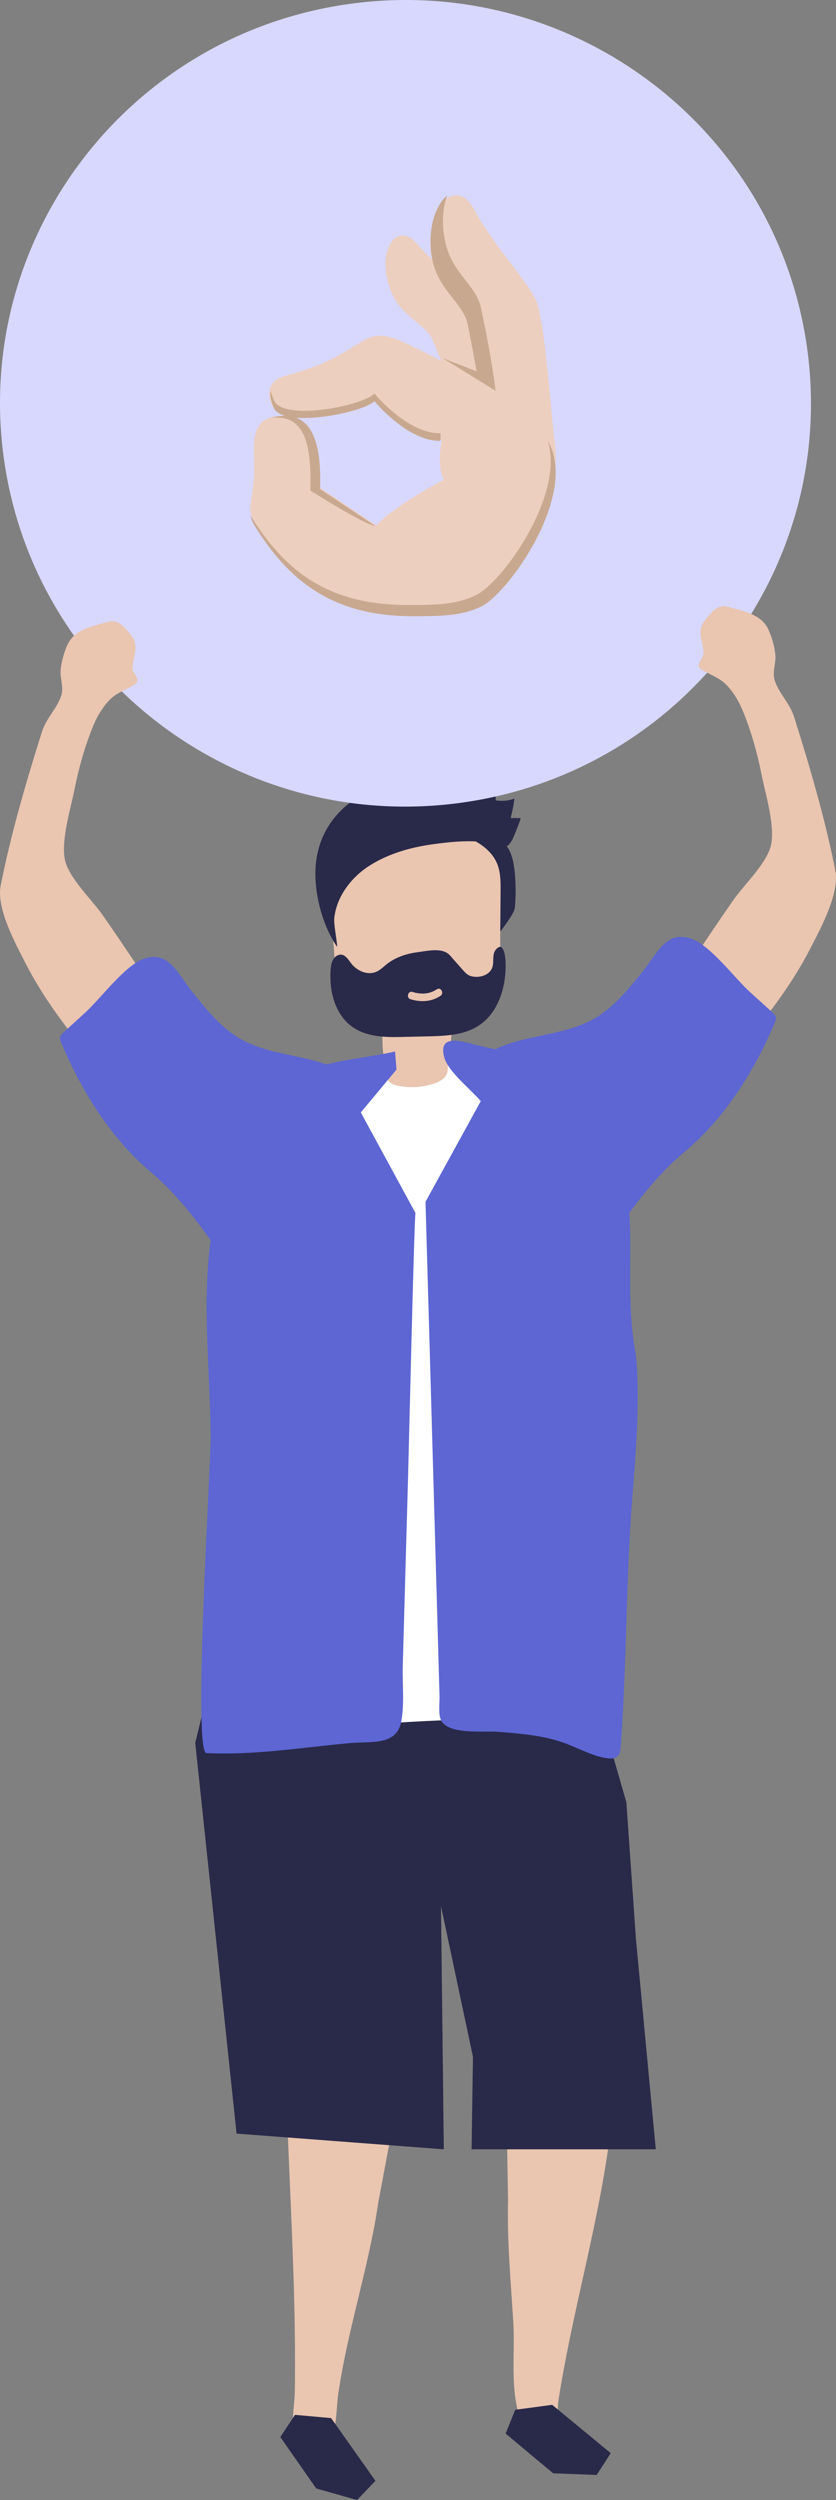 <svg width="167" height="499" viewBox="0 0 167 499" fill="none" xmlns="http://www.w3.org/2000/svg">
<rect x="0" y="0" width="167" height="499" fill="#808080" stroke="none"/>
<path d="M121.487 428.839C119.051 445.77 114.172 462.256 111.552 479.157C111.204 481.404 111.852 484.76 110.441 486.695C108.607 489.207 106.201 487.693 105.068 485.516C101.457 478.575 102.991 470.858 102.527 463.368C102.025 455.304 101.288 447.24 101.486 439.154L101 410C117.068 411.573 124.035 411.105 121.487 428.843V428.839Z" fill="#EAC5B0"/>
<path d="M110.306 480L122 489.647L119.187 494L110.492 493.662L101 485.734L102.929 480.986L110.306 480Z" fill="#292949"/>
<path d="M81 410.727C81 410.727 79.198 420.317 75.589 439.499C73.716 452.368 69.452 464.904 67.578 477.776C67.147 480.737 67.365 483.972 66.109 486.763C64.884 489.495 62.482 489.602 60.365 487.75C57.529 485.269 58.837 480.833 58.889 477.443C59.237 454.856 57.435 432.59 57.001 409.966C56.997 409.67 57.008 409.33 57.24 409.141C57.428 408.99 57.697 408.99 57.941 409.008C60.167 409.156 80.88 411.352 80.996 410.731L81 410.727Z" fill="#EAC5B0"/>
<path d="M66.147 482.651L75 495.171L71.326 499L63.163 496.692L56 486.431L58.929 482L66.147 482.651Z" fill="#292949"/>
<path d="M94.206 429L94.478 410.545L88.092 380.452L88.654 429L47.258 425.864L39 347.861L41.064 339.433L83.979 332L118.691 337.444L125.121 359.725L127.034 387.009L131 429H94.21H94.206Z" fill="#292949"/>
<path d="M54.995 230.169C66.043 202.467 106.305 201.99 118.793 228.521C123.858 239.279 124.285 251.629 123.887 263.536C123.438 276.962 122.056 290.355 119.758 303.585C118.614 310.185 116.622 316.711 115.624 323.312C114.773 328.925 117.024 332.809 116.746 337.547C116.531 341.209 119.772 340.681 116.823 343.489C114.652 345.562 99.051 343.123 95.619 343.179C80.796 343.404 65.988 344.683 51.341 347C51.162 318.082 49.598 289.035 50.098 260.354C50.124 258.946 50.16 257.535 50.219 256.123C50.584 247.253 51.721 238.373 54.992 230.169H54.995Z" fill="white"/>
<path d="M91.245 166.734C88.66 164.659 90.457 163.592 93.385 164.144C95.084 164.467 96.607 165.382 98.088 166.289C99.108 166.915 100.144 167.56 100.92 168.479C102.229 170.027 102.637 172.153 102.83 174.183C103.053 176.521 103.056 178.881 102.841 181.218C102.75 182.215 100.69 184.963 100.085 185.752C99.48 186.541 100.18 185.245 99.382 184.656C98.638 184.104 98.576 183.022 98.536 182.089C98.383 178.569 97.555 175.046 95.838 171.99C94.661 169.894 93.097 168.215 91.245 166.73V166.734Z" fill="#292949"/>
<path d="M76.669 210.796C76.025 208.142 77.066 204.867 74.884 202.677C73.635 201.422 71.76 201.245 70.312 200.274C67.581 198.448 67.053 194.466 66.806 191.006C66.59 188 66.376 184.993 66.159 181.982C65.924 178.725 65.736 175.236 67.24 172.414C68.217 170.581 69.818 169.234 71.513 168.185C77.889 164.243 85.937 164.133 92.844 166.904C95.549 167.99 98.31 169.716 99.395 172.609C100.012 174.257 100.009 176.09 99.997 177.868C99.96 183.009 99.922 188.147 99.881 193.288C99.874 194.532 99.859 195.802 99.47 196.972C98.239 200.682 94.003 201.827 90.404 202.434C90.333 204.844 90.195 207.255 89.88 209.644C89.738 210.737 89.514 211.833 89.472 212.912C89.435 213.832 89.398 214.498 88.653 215.201C88.025 215.797 87.19 216.139 86.356 216.393C84.328 217.008 82.154 217.159 80.059 216.831C79.247 216.706 78.413 216.493 77.799 215.959C76.516 214.851 76.815 213.364 76.793 211.936C76.789 211.55 76.759 211.164 76.669 210.792V210.796Z" fill="#EAC5B0"/>
<path fill-rule="evenodd" clip-rule="evenodd" d="M100.633 196.573C99.993 199.76 98.426 202.808 95.795 204.597C92.811 206.625 89.064 206.772 85.521 206.853C83.582 206.897 81.643 206.944 79.708 206.988C74.803 207.102 69.925 206.478 67.402 201.388C66.237 199.041 65.869 196.313 66.04 193.669C66.088 192.943 66.181 192.195 66.531 191.567C66.881 190.94 67.543 190.46 68.22 190.555C69.091 190.676 69.612 191.597 70.17 192.316C71.391 193.878 73.549 194.751 75.291 193.914C75.808 193.665 76.255 193.291 76.698 192.913C76.88 192.759 77.062 192.602 77.248 192.455C79.09 190.992 81.349 190.321 83.604 190.031C85.562 189.778 88.442 189.07 89.897 190.713C90.742 191.67 91.587 192.624 92.431 193.581C92.781 193.973 93.135 194.377 93.585 194.626C94.046 194.886 94.582 194.971 95.107 194.978C96.424 195 97.902 194.402 98.348 193.086C98.542 192.514 98.516 191.886 98.538 191.278C98.56 190.669 98.653 190.024 99.033 189.565C100.484 187.816 100.905 190.599 100.961 191.549C101.065 193.229 100.964 194.927 100.633 196.573ZM87.277 197.453C85.725 198.484 84.096 198.495 82.373 197.985C81.487 197.721 81.111 199.184 81.997 199.448C84.077 200.064 86.131 199.998 87.999 198.763C88.777 198.249 88.059 196.936 87.277 197.457V197.453Z" fill="#292949"/>
<path d="M103.989 163.303C104.145 163.306 102.548 167.255 102.348 167.595C101.206 169.515 100.891 169.037 99.005 168.529C95.081 167.468 90.241 167.983 86.268 168.54C81.933 169.149 77.593 170.397 73.858 172.754C71.516 174.233 69.489 176.306 68.18 178.772C67.524 180.005 67.05 181.342 66.843 182.728C66.502 184.11 67.332 187.543 67.35 189C64.215 184.461 62.44 177.322 63.159 171.857C63.915 166.134 67.069 161.737 71.99 158.794C77.749 155.346 83.574 155.85 89.944 156.377C90.626 156.433 98.998 156.87 99.005 157.494C99.009 158.245 99.013 158.995 99.013 159.743C100.261 159.956 101.562 159.843 102.755 159.418C102.596 160.718 102.344 162.006 102.003 163.273C102.666 163.284 103.326 163.291 103.989 163.303Z" fill="#292949"/>
<path d="M0.799 91.706C-5.427 47.686 25.432 6.981 69.725 0.794C114.018 -5.394 154.976 25.275 161.202 69.294C167.427 113.314 136.568 154.019 92.275 160.206C47.982 166.394 7.024 135.725 0.799 91.706Z" fill="#D8D8FF"/>
<g opacity="0.1">
<g opacity="0.1">
<path opacity="0.1" d="M161.204 69.474C167.408 113.407 136.659 154.032 92.524 160.208C64.238 164.167 37.319 153.014 20 132.93C33.216 138.675 48.142 140.972 63.47 138.826C107.605 132.65 138.358 92.029 132.15 48.092C129.924 32.315 123.233 18.255 113.528 7C138.365 17.799 157.157 40.795 161.208 69.47L161.204 69.474Z" fill="black"/>
</g>
</g>
<g opacity="0.2">
<g opacity="0.2">
<path opacity="0.2" d="M28.465 134C17.069 122.871 9.13 108.047 6.739 91.077C0.981 50.237 29.513 12.477 70.468 6.736C97.964 2.883 124.068 14.442 140 34.813C123.968 19.157 101.086 10.828 77.148 14.181C36.194 19.922 7.661 57.682 13.418 98.522C15.312 111.944 20.671 124.026 28.469 133.996L28.465 134Z" fill="white"/>
</g>
</g>
<path d="M26.602 127.426C26.72 127.621 26.841 127.828 26.9 128.041C27.425 130.043 26.503 131.404 26.459 133.468C26.44 134.39 28.395 135.717 26.764 136.728C26.161 137.1 24.559 137.808 23.27 138.593C21.389 139.736 19.692 142.328 18.725 144.632C16.991 148.791 15.772 153.13 14.886 157.547C14.1 161.466 12.23 167.494 12.935 171.457C13.571 175.045 18.329 179.543 20.463 182.595C23.152 186.441 25.783 190.327 28.358 194.249C30.169 197.011 31.988 199.864 32.73 203.087C33.178 205.037 33.163 207.256 31.948 208.845C31.161 209.87 29.978 210.497 28.836 211.094C26.815 212.149 24.633 213.233 22.37 212.956C19.585 212.613 17.491 210.324 15.724 208.138C11.741 203.208 8.049 197.995 5.147 192.347C3.093 188.354 -0.772 181.294 0.136 176.741C2.208 166.359 5.176 156.22 8.369 146.088C9.247 143.305 11.47 141.336 12.259 138.755C12.763 137.107 11.976 135.452 12.109 133.793C12.237 132.152 12.829 130.029 13.553 128.55C14.982 125.638 18.27 125.048 21.095 124.251C21.797 124.052 22.271 123.916 22.943 124.06C24.03 124.296 24.732 125.118 25.459 125.91C25.889 126.379 26.282 126.887 26.613 127.429L26.602 127.426Z" fill="#EAC5B0"/>
<path d="M141.541 122.91C142.264 122.118 142.966 121.292 144.057 121.06C144.726 120.916 145.2 121.052 145.905 121.251C148.73 122.048 152.018 122.638 153.447 125.55C154.171 127.029 154.759 129.149 154.891 130.793C155.024 132.452 154.237 134.107 154.741 135.755C155.527 138.336 157.753 140.305 158.631 143.088C161.824 153.22 164.796 163.359 166.864 173.741C167.772 178.294 163.907 185.354 161.853 189.347C158.947 194.995 155.259 200.208 151.276 205.138C149.509 207.324 147.415 209.613 144.63 209.956C142.367 210.233 140.189 209.149 138.164 208.094C137.022 207.497 135.839 206.87 135.053 205.845C133.837 204.256 133.822 202.037 134.27 200.087C135.012 196.864 136.831 194.011 138.642 191.249C141.217 187.327 143.848 183.441 146.537 179.595C148.671 176.543 153.429 172.045 154.068 168.457C154.77 164.494 152.904 158.47 152.118 154.547C151.232 150.134 150.012 145.791 148.278 141.632C147.308 139.328 145.615 136.736 143.734 135.593C142.444 134.808 140.839 134.104 140.24 133.728C138.609 132.717 140.567 131.39 140.545 130.468C140.501 128.404 139.579 127.043 140.104 125.041C140.159 124.828 140.28 124.621 140.402 124.426C140.729 123.884 141.125 123.379 141.555 122.91H141.541Z" fill="#EAC5B0"/>
<path d="M72.076 222.042L83 242.125C82.77 242.125 81.612 291.355 81.521 294.677C81.167 307.313 80.809 319.949 80.455 332.585C80.356 336.098 80.824 340.212 80.145 343.663C79.195 348.484 74.164 347.534 69.877 347.924C60.501 348.775 50.628 350.392 41.226 349.913C38.513 349.773 42.084 292.68 42.077 287.355C42.066 274.435 40.284 260.565 42.081 247.572C38.513 242.53 34.76 237.86 29.867 233.71C22.02 227.058 16.16 217.541 12.217 208.08C12.093 207.771 11.965 207.443 12.009 207.111C12.067 206.655 12.429 206.309 12.765 205.999C14.21 204.681 15.653 203.362 17.099 202.044C20.074 199.326 25.022 192.619 28.753 191.363C33.756 189.684 35.311 194.137 38.725 198.379C41.409 201.716 44.18 205.126 47.868 207.273C53.104 210.327 59.497 210.452 65.204 212.466C69.655 211.317 74.777 210.85 78.914 209.874L79.203 213.487L72.076 222.042Z" fill="#5D66D3"/>
<path d="M154.784 204.091C150.805 213.556 144.885 223.076 136.955 229.73C132.506 233.463 128.991 237.622 125.709 242.091C126.339 250.93 125.089 259.987 127.003 270.369C127.04 270.561 127.059 270.752 127.074 270.944C128.073 282.484 126.461 294.66 125.827 306.185C125.052 320.267 125.03 334.633 123.997 348.567C123.942 349.319 123.842 350.159 123.256 350.63C122.732 351.054 121.983 351.039 121.316 350.947C118.343 350.531 115.673 348.976 112.855 347.944C108.624 346.393 104.065 346.028 99.573 345.675C96.692 345.45 90.086 346.253 88.279 343.67C87.445 342.48 87.851 340.027 87.803 338.567C87.7 335.322 87.619 332.072 87.526 328.826C87.261 319.471 86.995 310.12 86.73 300.766C86.154 280.468 85.575 260.174 85 239.877L96.036 219.786C94.099 217.487 89.526 213.906 88.74 211.043C87.372 206.036 92.823 208.007 95.357 208.63C96.663 208.95 97.861 209.208 98.983 209.437C99.318 209.249 99.669 209.083 100.023 208.936C106.083 206.456 113.094 206.552 118.767 203.28C122.493 201.128 125.292 197.72 128.003 194.382C131.455 190.138 133.023 185.683 138.076 187.363C141.849 188.616 146.843 195.329 149.849 198.048C151.31 199.367 152.767 200.686 154.227 202.005C154.567 202.315 154.932 202.661 154.991 203.118C155.035 203.45 154.91 203.777 154.781 204.087L154.784 204.091Z" fill="#5D66D3"/>
<path d="M104 82.445L94.657 89C94.657 89 89.986 76.169 86.447 67.94C85.032 64.593 80.502 63.477 78.379 58.735C74.698 50.646 79.087 43.673 83.333 48.694C88.288 54.551 95.648 58.875 97.206 62.222C99.612 67.801 104 82.445 104 82.445Z" fill="#EDCFBF"/>
<path d="M110.746 87.558C111.436 92.034 110.884 98.888 107.017 107C107.017 107 99.145 97.489 98.179 93.013C98.179 93.013 95.969 76.368 93.621 65.738C92.655 61.402 87.683 58.885 86.44 52.73C84.231 42.1 90.859 34.687 94.726 41.82C99.145 50.073 106.603 57.066 107.57 61.402C109.227 68.815 109.917 81.124 110.746 87.558Z" fill="#EDCFBF"/>
<path d="M99 78C99 78 98.322 71.754 96.015 61.206C95.065 56.904 90.181 54.406 88.96 48.299C88.146 44.69 88.417 41.359 89.367 39C87.06 40.804 85.161 45.801 86.382 51.907C87.603 58.014 92.623 60.513 93.437 64.815C94.387 69.395 95.201 74.114 95.201 74.114L88.417 71.477L99 78Z" fill="#C8A88F"/>
<path d="M107.623 85.263C98.427 76.976 88.116 71.866 81.428 68.69C71.535 63.856 74.183 70.485 57.324 74.905C55.094 75.457 52.447 77.115 54.537 81.258C56.488 85.263 72.371 82.225 74.879 79.877C74.879 79.877 81.567 88.025 88.255 87.749C88.255 87.749 87.141 93.135 88.673 95.759C88.673 95.759 79.199 100.593 75.158 104.874L64.012 97.417C63.176 85.954 61.086 82.501 55.373 83.053C50.078 83.606 50.636 88.578 50.775 92.583C50.914 99.903 48.964 101.146 50.775 104.046C57.602 115.095 66.38 122 82.543 122C88.534 122 92.435 121.862 96.197 120.066C102.328 116.89 117.794 94.516 107.623 85.263Z" fill="#EDCFBF"/>
<path d="M109.403 88C112.881 98.64 100.499 116.14 95.074 118.8C91.318 120.62 87.561 120.76 81.44 120.76C65.442 120.76 56.817 113.9 50 102.84C50.139 103.4 50.417 104.1 50.696 104.66C57.651 116 66.416 123 82.553 123C88.535 123 92.43 122.86 96.187 121.04C101.89 118.1 115.663 98.36 109.403 88Z" fill="#C8A88F"/>
<path d="M61.98 97.901C61.98 97.901 72.48 104.582 75 105L63.94 97.623C64.36 85.931 61 82.173 55.26 83.147C54.84 83.286 54.42 83.286 54 83.425C59.74 82.73 62.4 86.488 61.98 97.901Z" fill="#C8A88F"/>
<path d="M74.804 80.083C74.804 80.083 81.402 88.137 88 87.998V86.471C81.402 86.61 74.804 78.555 74.804 78.555C72.33 81.055 56.66 84.11 54.735 79.944C54.46 79.25 54.185 78.555 54.048 78C53.91 78.833 54.048 79.944 54.735 81.472C56.66 85.499 72.33 82.444 74.804 80.083Z" fill="#C8A88F"/>
</svg>
